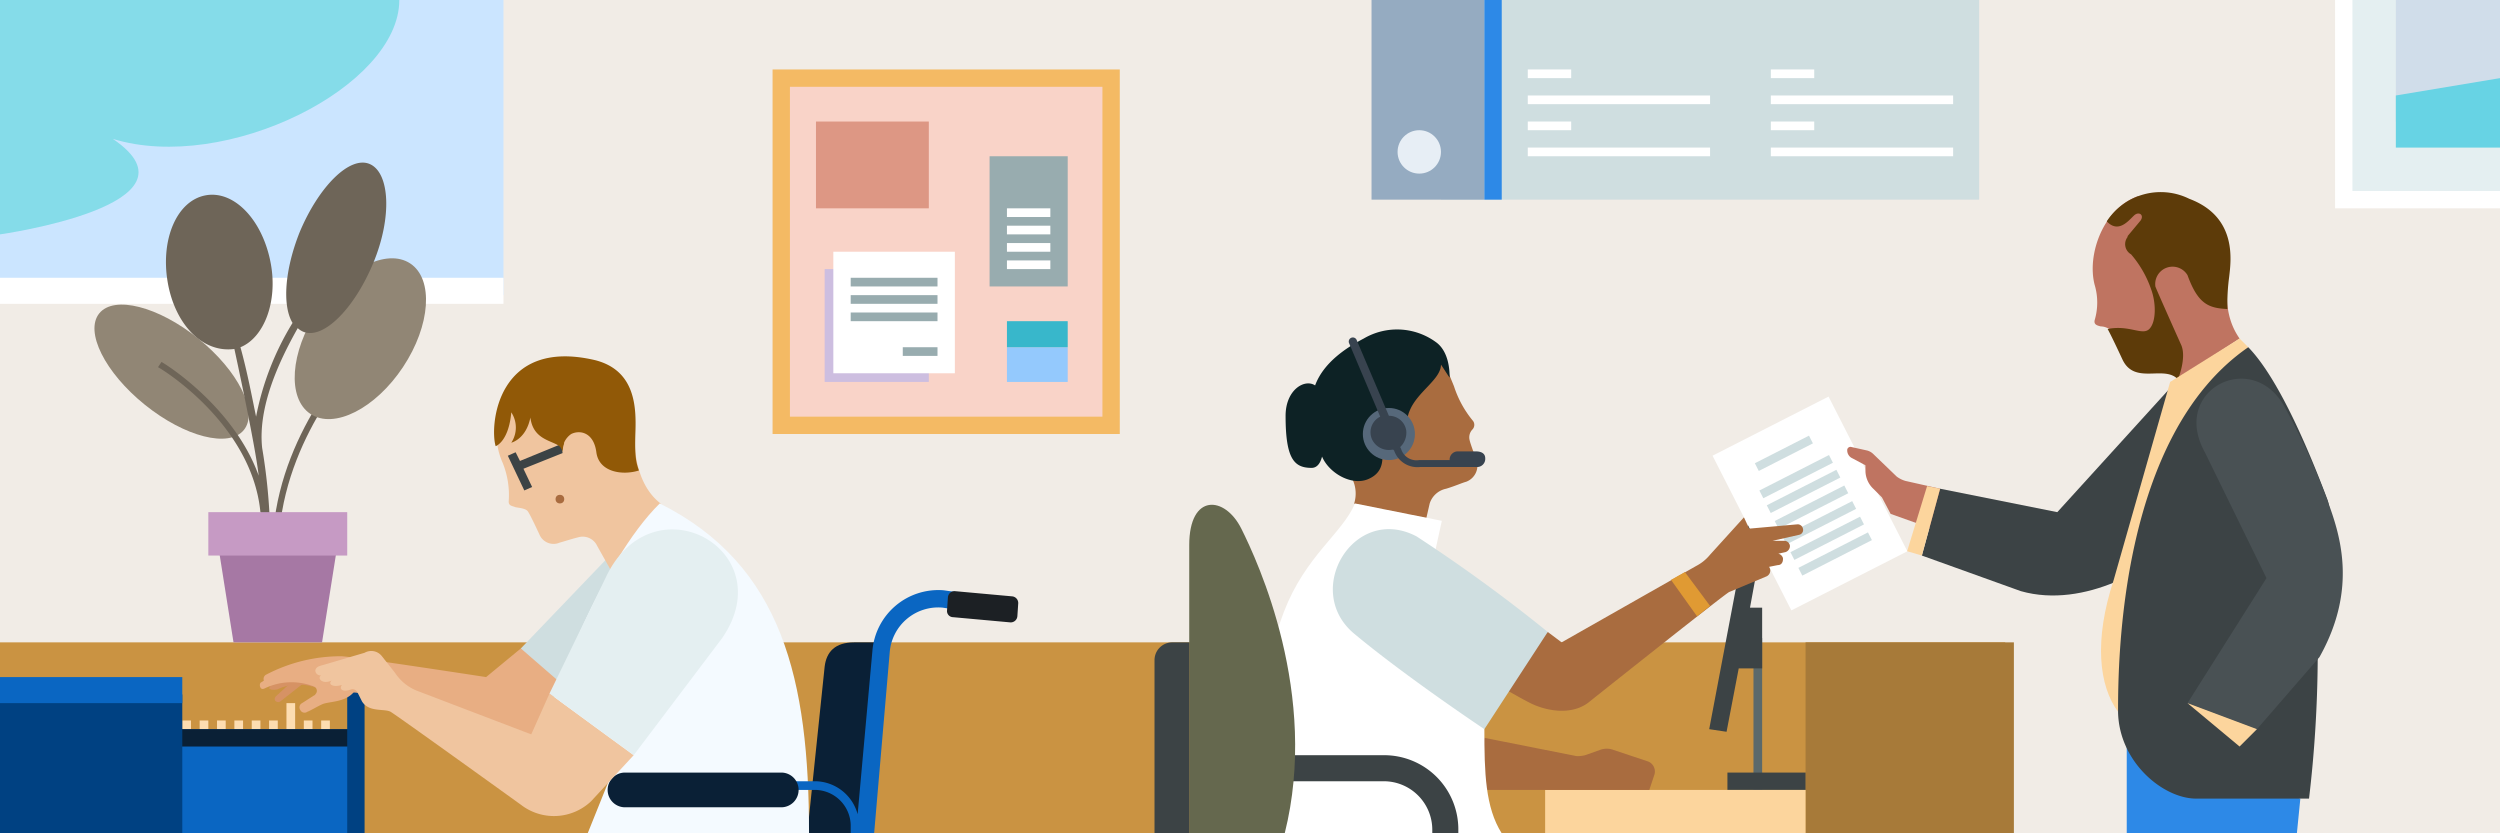 <svg xmlns="http://www.w3.org/2000/svg" viewBox="0 0 288 96" id="hospital-desk-default" aria-hidden="true" role="none" data-supported-dps="288x96">
  <path fill="#f1ece6" d="M0 0h288v96H0z"/>
  <ellipse cx="19.76" cy="42.81" rx="4.9" ry="10.7" transform="rotate(-51.15 19.768 42.807)" fill="#918675"/>
  <path d="M41.8 40.9c-.1.1-8.5 8.5-9.6 20.2l-.7-.1c1.1-12 9.8-20.6 9.9-20.7z" fill="#6e6558"/>
  <path fill="#f9d3c8" d="M90 9h38v40H90z"/>
  <path d="M127 10v38H91V10h36m2-2H89v42h40z" fill="#f4ba64"/>
  <path fill="#cdbee0" d="M95 31h12v13H95z"/>
  <path fill="#fff" d="M96 29h14v14H96z"/>
  <path fill="#94c9fd" d="M116 40h7v4h-7z"/>
  <path fill="#38b7cb" d="M116 37h7v3h-7z"/>
  <path fill="#98acaf" d="M114 18h9v15h-9z"/>
  <path fill="#dd9784" d="M94 14h13v10H94z"/>
  <path fill="#e4eff1" d="M270 0h18v23h-18z"/>
  <path fill="#fff" d="M288 24h-19V0h2v22h17v2z"/>
  <path fill="#cbe5ff" d="M0 0h58v34H0z"/>
  <path fill="#fff" d="M0 32h58v3H0z"/>
  <ellipse cx="41.51" cy="39.02" rx="10.4" ry="5.9" transform="rotate(-56.44 41.511 39.017)" fill="#918675"/>
  <path fill="#ca9342" d="M0 74h231v22H0z"/>
  <path fill="#a678a4" d="M39 62l-1.9 12H26.9L25 62h14z"/>
  <path d="M43 30.3c-2.2 5.3-5.8 8.9-8.1 7.9a2.09 2.09 0 01-.6-.4c-2.2 3.9-4.6 9.1-4.1 13.8a67.1 67.1 0 01.9 8.9L30 59c-1-10.3-11.7-16.7-11.8-16.7l.4-.6c.1 0 8.3 5 11.2 13.1-.4-3.6-2.8-14.6-2.8-14.6-3.7.5-6.9-2.9-7.7-7.8s1.1-9.3 4.4-9.9 6.6 2.9 7.5 7.9c.8 4.4-.8 8.5-3.5 9.6.8 2.9 1.3 5.6 1.8 8a32.4 32.4 0 014.2-10.8c-1.2-2-.9-6.1.8-10.4 2.2-5.3 5.8-8.9 8.1-7.9s2.6 6.1.4 11.4z" fill="#6e6558"/>
  <path fill="#c69ac4" d="M24 59h16v5H24z"/>
  <path fill="#98acaf" d="M98 32h10v1H98zM98 34h10v1H98zM98 36h10v1H98zM104 40h4v1h-4z"/>
  <path fill="#fff" d="M116 30h5v1h-5zM116 28h5v1h-5zM116 26h5v1h-5zM116 24h5v1h-5z"/>
  <path fill="#cfdee0" d="M166 0h62v23h-62z"/>
  <path fill="#95abc1" d="M158 0h13v23h-13z"/>
  <path fill="#2d89e7" d="M171 0h2v23h-2z"/>
  <path fill="#fff" d="M176 17h21v1h-21zM176 14h5v1h-5zM176 11h21v1h-21zM176 8h5v1h-5zM204 17h21v1h-21zM204 14h5v1h-5zM204 11h21v1h-21zM204 8h5v1h-5z"/>
  <circle cx="163.5" cy="17.5" r="2.5" fill="#e7eef5"/>
  <path fill="#d0ddea" d="M276 0h12v14h-12z"/>
  <path fill="#67d3e4" d="M276 11l12-2v8h-12v-6z"/>
  <path d="M46 0c0 10-20 20-33 16C24.2 23.6 0 27 0 27V0z" fill="#85dce9"/>
  <path fill="#a77a39" d="M208 74h24v22h-24z"/>
  <path fill="#fdddb1" d="M37 83h1v2h-1zM35 83h1v2h-1zM33 81h1v4h-1zM31 83h1v2h-1zM29 83h1v2h-1zM27 83h1v2h-1zM25 83h1v2h-1zM23 83h1v2h-1zM21 83h1v2h-1z"/>
  <path fill="#0a66c2" d="M18 84h23v12H18z"/>
  <path fill="#0a2036" d="M18 84h23v2H18z"/>
  <path fill="#004182" d="M0 80h21v16H0z"/>
  <path fill="#0a66c2" d="M0 78h21v3H0z"/>
  <path fill="#004182" d="M40 79h2v17h-2z"/>
  <path fill="#5b696b" d="M202 73.5h1V91h-1z"/>
  <path fill="#3c4345" d="M199 89h9v2h-9z"/>
  <path fill="#fcd59d" d="M178 91h30v5h-30z"/>
  <path fill="#3c4345" d="M201.6 70h1.4v7h-2.7l-1.4 7.3-2-.3 5.5-29 1.9.3-2.7 14.7z"/>
  <path d="M170 91l1-6 10.6 2.1a3.4 3.4 0 001-.1l1.7-.6a2.21 2.21 0 011.6 0l3.9 1.3a1.24 1.24 0 01.8 1.5L190 91z" fill="#a96c3f"/>
  <path fill="#fff" d="M197.284 52.496l13.365-6.81 9.08 17.82-13.365 6.81z"/>
  <path fill="#cfdee0" d="M202.158 53.366l6.236-3.18.454.89-6.236 3.18zM202.68 56.507l8.018-4.089.454.891-8.017 4.089zM203.534 58.21l8.017-4.09.454.892-8.017 4.088zM204.446 60.019l8.018-4.09.454.892-8.017 4.088zM205.355 61.819l8.018-4.089.454.89-8.018 4.09zM206.259 63.61l8.017-4.089.455.891-8.018 4.089zM207.172 65.419l8.017-4.089.455.891-8.018 4.089zM76 58L60 74.7 63.8 85 76 58z"/>
  <path d="M73.1 50.3c0 3 .8 6 3 7.7l-5 9-2.3-4.1a1.84 1.84 0 00-2.2-1c-.8.2-1.7.5-2.1.6a1.77 1.77 0 01-2.3-.8s-1.1-2.4-1.4-2.8-1.3-.4-1.5-.5-.7-.1-.7-.6a9.91 9.91 0 00-.7-4.5 8 8 0 01-.7-3.4c0-.2 1-4.2 2.3-5.6z" fill="#f0c59f"/>
  <circle cx="64.5" cy="57.5" r=".5" fill="#a96c3f"/>
  <path d="M36.3 79.2l-1.2-.6-2.8 2.2a.45.45 0 01-.5 0c-.2-.1-.2-.4 0-.6l2.4-2.2 2.4-.2z" fill="#d69264"/>
  <path d="M31 79.3c.3.3 1 .1 1 .1a5.56 5.56 0 014-.3l.1-.4-4.3-.9z" fill="#d69264"/>
  <path d="M62.2 85.9l6.8-3.4-9-7.8-4 3.3s-15.6-2.4-16.7-2.4a18.52 18.52 0 00-8.6 2.1.55.55 0 00-.3.7l-.3.2c-.2.1-.2.4-.1.6.1.2.3.2.5.1a7.07 7.07 0 015.7-.2.54.54 0 01.2.8c-.1.1-.1.2-.2.2l-1.4.9a.54.54 0 00-.2.8.54.54 0 00.8.2c.5-.2 1.3-.7 1.8-.9.8-.3 2.5-.2 3.5-1.3.8-.4 21.5 6.1 21.5 6.1z" fill="#e8ae83"/>
  <path d="M223.5 56.3l-4-.9a3.13 3.13 0 01-1-.5l-2.7-2.6a1.61 1.61 0 00-.7-.4l-1.8-.4a.38.38 0 00-.5.3v.1a1 1 0 00.6.9l1.5.8v.6a2.88 2.88 0 00.9 2.1l1 1 1 1.9 7.3 2.6z" fill="#bf7461"/>
  <path d="M100 96h-7l2-19.2c.2-1.7 1.2-2.8 3.4-2.8h3.6z" fill="#0a2036"/>
  <path d="M76 58c-6.9 6.8-12.2 22.3-12.2 22.3l7.8 6-3.9 9.7h25.5c0-17.6-3-30.9-17.2-38z" fill="#f4faff"/>
  <path fill="#2d89e7" d="M265 92l-.4 4H245V85l20 7z"/>
  <path d="M251 43.6L237 59l-13.5-2.7-2.1 7.7 11.4 4.1c7.4 2.1 15.4-2.9 18-5.8z" fill="#3c4345"/>
  <path d="M110.1 68.2l-.2 2-1.3-.2a5.61 5.61 0 00-6.1 5.1L100.7 96H98v-1a4.15 4.15 0 00-4-4h-4v-1h4a5.13 5.13 0 014.8 3.8l1.7-18.8a7.62 7.62 0 018.2-7z" fill="#0a66c2"/>
  <path d="M72 89h18a2 2 0 012 2 2 2 0 01-2 2H72a2 2 0 01-2-2 2 2 0 012-2z" fill="#0a2036"/>
  <path d="M256.7 31.8c-.4 2.8-.1 5.2 1.3 7.2l-7 4.6c-.7-1.4-8-5.8-8.2-5.8a1.88 1.88 0 00-.8-.2c-.4-.1-.8-.2-.7-.7a7.15 7.15 0 000-4.1c-.9-3.5 1-8.8 5-10.2z" fill="#bf7461"/>
  <path d="M256.8 31.9a23 23 0 00-.2 3.7c-2.2-.1-3.4-.6-4.6-3.9a2 2 0 00-3.7 1.3c0 .1 3 6.8 3 6.8.6 1.5-.4 3.9-.4 3.9-1.6-1.7-5 .7-6.4-2.3-1.3-2.8-1.7-3.5-1.7-3.5 2.5-.5 4 .8 4.8 0s.8-3 .2-4.6a12.28 12.28 0 00-2.3-4 1.35 1.35 0 01-.4-2v-.1l1.5-1.8c.4-.6-.1-1-.6-.7s-1.8 2.4-3.3.8a7.41 7.41 0 019.5-2.6c5.6 2.1 4.8 7.2 4.6 9z" fill="#5d3b09"/>
  <path d="M258 39l-8 5-6.5 22.8c-2.3 7-1.7 12.2.5 15.2l15-42z" fill="#fcd59d"/>
  <path d="M259 40c3.9 4 7.7 13.8 9.1 17.5S267 76 267 76a143.17 143.17 0 01-1 16h-13c-3.8 0-8.9-4.2-9-10 0-6 .2-31.8 15-42z" fill="#3c4345"/>
  <path d="M263.2 46.9a79.77 79.77 0 014.9 10.7c1.4 3.8 3.6 10.1-.9 18.1L260 84l-8-3 9.1-14.4-7.1-14.5c-4-7.2 5.5-12 9.2-5.2z" fill="#495154"/>
  <path fill="#fcd59d" d="M252 81l6 5 2-2-8-3zM219.7 63.5l1.7.5 2.1-7.7-1.5-.3-2.3 7.5z"/>
  <path d="M155.8 55.2a3.86 3.86 0 01.2 2.8l7.6 4.8 1.1-4.8a2.52 2.52 0 011.9-1.7c1-.3 1.9-.7 2.3-.8a2 2 0 001.2-2.5s-.7-1.8-.8-2.3a1.31 1.31 0 01.3-1.2.77.77 0 00.1-1 12 12 0 01-2.2-4l-1.6-3.9z" fill="#a96c3f"/>
  <path d="M167 43.5c-.1-.1-.4-.6-1-1.5 0 1.7-2.7 3.1-3.6 5.3a3.53 3.53 0 00-.3 1.4l-2.9 2.9c.1 1.2.3 2.8-1.6 3.6s-4.5-.7-5.3-2.6c-.2.8-.6 1.3-1.2 1.3-2 0-3-1-3-6 0-3 2.2-4.3 3.4-3.5 1-2.7 3.7-4.4 5.6-5.4a7.59 7.59 0 018.3.4c1 .7 1.6 2.1 1.6 4.1z" fill="#0d2225"/>
  <path d="M201.5 60.9l5.6-.5a.63.63 0 01.6.5.57.57 0 01-.4.7l-3.1.7h1.4a.65.65 0 01.6.6.75.75 0 01-.5.7l-1.8.4.6-.2a.72.72 0 01.9.5v.1c0 .4-.2.7-.6.7l-1 .2.1.2a.74.74 0 01-.4.9l-4.3 1.8c-.6.3-16.3 12.8-16.3 12.8-2.1 1.5-5 .8-6.6 0s-5.3-3-5.3-3l7.3-5.2 1.6 1.2 15.5-8.8a5.09 5.09 0 001.6-1.3l3.9-4.3z" fill="#a96c3f"/>
  <path fill="#e09a33" d="M194.1 65.9l2.9 3.9-1.5 1.2-3-4.2 1.6-.9z"/>
  <path d="M173 96h-25.6c-3.8-6.9-2.3-18.2.5-25.5 2.5-6.5 6.7-9 8.2-12.5l10 2-.7 3.2L171 84c0 5 .1 9 2 12z" fill="#fff"/>
  <path d="M171 84l7.3-11.2a182 182 0 00-15.1-11C156 58 150 68 156 73s15 11 15 11z" fill="#cfdee0"/>
  <path d="M61.2 84.6l-13.1-5a5.43 5.43 0 01-2.6-2.1L44 75.6a1.55 1.55 0 00-2-.4l-5.1 1.5c-1 .3-.5 1.2.1 1.1-.5.3.1 1.1 1.2.6-.5.5.3.8 1.2.5-.4.5.1.9 1.1.5a.64.64 0 01.7.4l.5 1c.8 1.3 2.6.8 3.3 1.2s15 10.7 15 10.7a6.22 6.22 0 008.1-.4L73 87l-9.7-7.1z" fill="#f0c59f"/>
  <path d="M73 87l-9.7-7.1 6.4-13.2C75 55 90.2 63.3 83.2 73.5z" fill="#e4eff1"/>
  <path d="M64.8 52.2L60.3 54l1 2.1-.9.4-1.9-4 .9-.4.5 1 4.4-1.8.6-.2a1.73 1.73 0 00-.1 1z" fill="#3c4345"/>
  <path d="M73.6 54.2c-1.9.6-4.6.2-4.9-2.1s-1.9-2.6-2.9-2.1a2.35 2.35 0 00-1 2.2 1.05 1.05 0 00-.5-.9c-1-.6-2.9-.8-3.2-3.2-.5 2.5-2.2 2.9-2.2 2.9a3.18 3.18 0 000-3.5c-.3 3.4-1.8 3.9-1.8 3.9-.7-2.3.1-12.6 11.5-9.9 4.6 1.2 4.7 5.4 4.6 8.3s.1 3.5.4 4.4z" fill="#915907"/>
  <path d="M65 51a4.25 4.25 0 00-.2 1.1 1.05 1.05 0 00-.5-.9c-.1-.1-.2-.1-.3-.2h1z" fill="#915907"/>
  <path d="M109.1 70.3l.1-1.5a.77.77 0 01.8-.7l6.6.6a.77.77 0 01.7.8l-.1 1.5a.77.77 0 01-.8.7l-6.6-.6a.71.71 0 01-.7-.8z" fill="#1c2024"/>
  <circle cx="160" cy="50" r="3" fill="#56687a"/>
  <path d="M170 52h-2a.94.94 0 00-1 1h-3.5a1.86 1.86 0 01-2.1-1.3l-.1-.2a2.28 2.28 0 00.7-1.9 2 2 0 00-2-1.7l-3.7-8.7a.47.47 0 10-.9.3L159 48a2 2 0 00-.9 2.7 2.15 2.15 0 002.3 1.1h.1l.1.1a2.84 2.84 0 003 1.9h6.5a.94.94 0 001-1c0-.6-.5-.8-1.1-.8z" fill="#38434f"/>
  <path d="M168 95.6v.4h-3v-.4a5.59 5.59 0 00-5.6-5.6H143v-3h16.4a8.54 8.54 0 018.6 8.6z" fill="#3c4345"/>
  <path d="M137 96V62.8c0-6 4.1-5.7 6-1.9s9 19.1 5 35.1z" fill="#65684e"/>
  <path d="M135.1 74h1.9v22h-4V76.1a2.05 2.05 0 012.1-2.1z" fill="#3c4345"/>
</svg>
